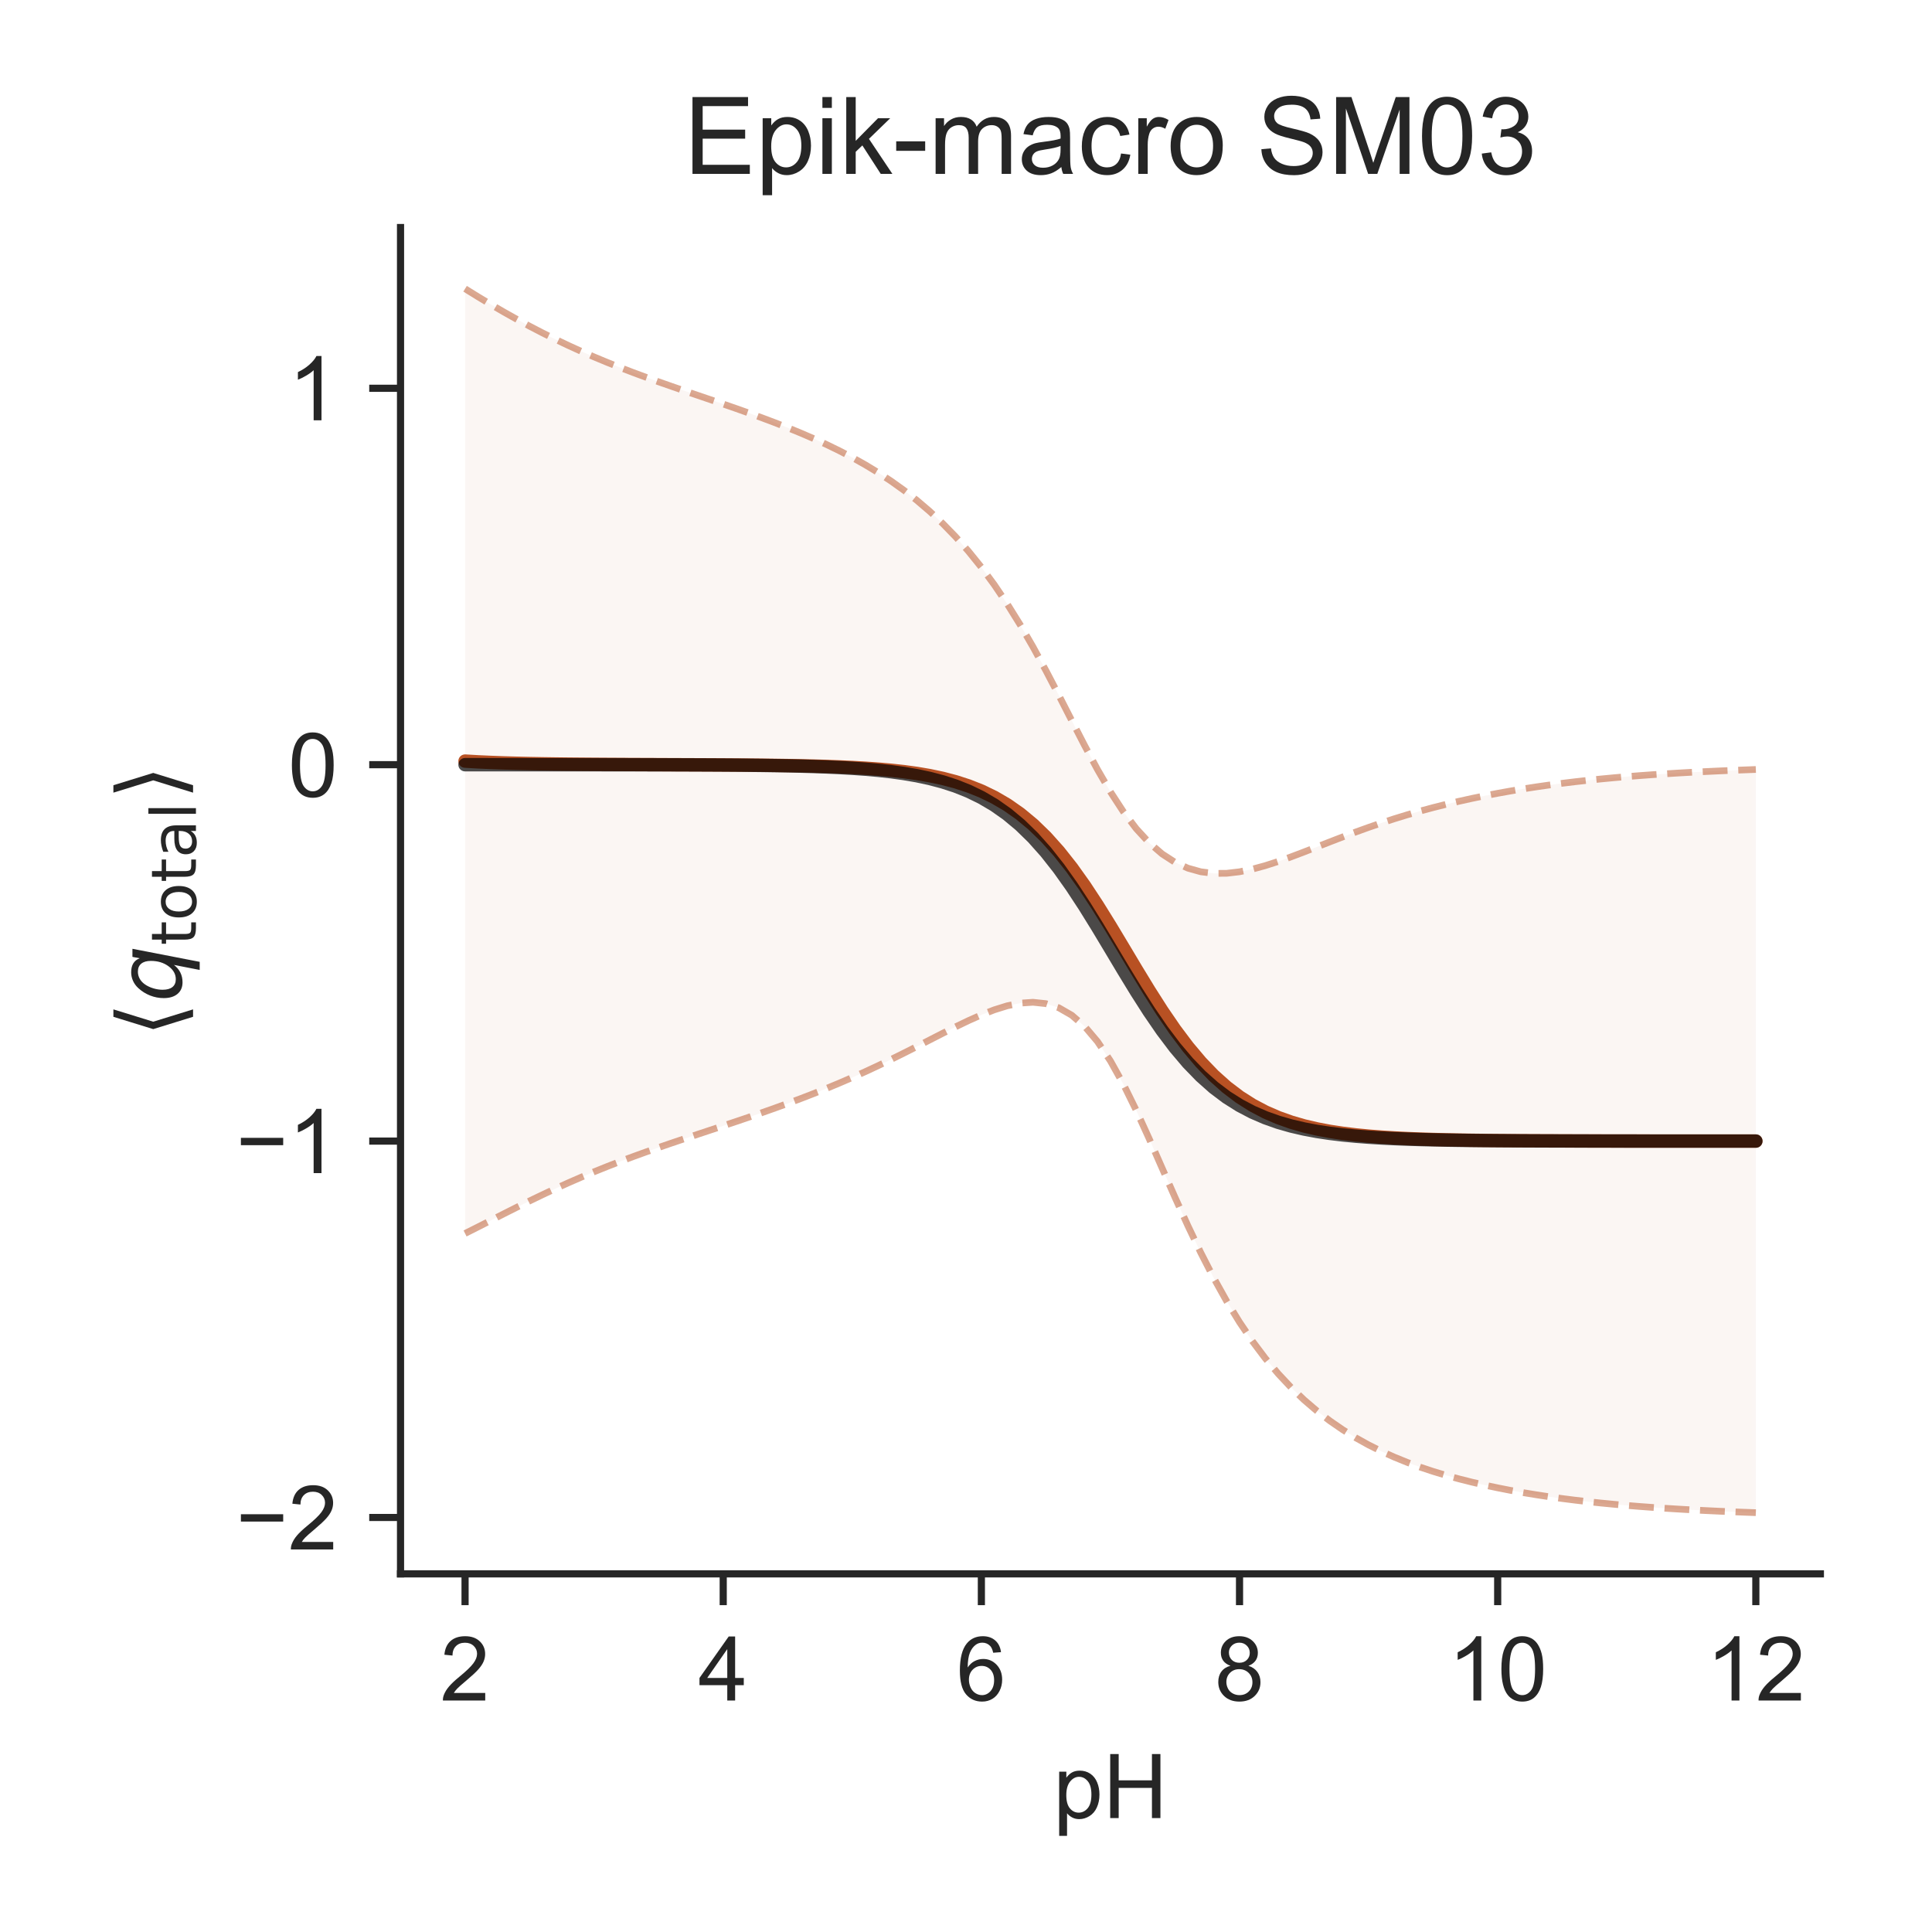 <?xml version="1.0" encoding="utf-8" standalone="no"?>
<!DOCTYPE svg PUBLIC "-//W3C//DTD SVG 1.1//EN"
  "http://www.w3.org/Graphics/SVG/1.1/DTD/svg11.dtd">
<!-- Created with matplotlib (http://matplotlib.org/) -->
<svg height="216pt" version="1.1" viewBox="0 0 216 216" width="216pt" xmlns="http://www.w3.org/2000/svg" xmlns:xlink="http://www.w3.org/1999/xlink">
 <defs>
  <style type="text/css">
*{stroke-linecap:butt;stroke-linejoin:round;}
  </style>
 </defs>
 <g id="figure_1">
  <g id="patch_1">
   <path d="M 0 216 
L 216 216 
L 216 0 
L 0 0 
z
" style="fill:#ffffff;"/>
  </g>
  <g id="axes_1">
   <g id="patch_2">
    <path d="M 44.78 175.96 
L 203.52 175.96 
L 203.52 25.44 
L 44.78 25.44 
z
" style="fill:#ffffff;"/>
   </g>
   <g id="matplotlib.axis_1">
    <g id="xtick_1">
     <g id="line2d_1">
      <defs>
       <path d="M 0 0 
L 0 3.5 
" id="mfa91407ad3" style="stroke:#262626;stroke-width:0.8;"/>
      </defs>
      <g>
       <use style="fill:#262626;stroke:#262626;stroke-width:0.8;" x="51.995" xlink:href="#mfa91407ad3" y="175.96"/>
      </g>
     </g>
     <g id="text_1">
      <!-- 2 -->
      <defs>
       <path d="M 50.344 8.453 
L 50.344 0 
L 3.031 0 
Q 2.938 3.172 4.047 6.109 
Q 5.859 10.938 9.828 15.625 
Q 13.812 20.312 21.344 26.469 
Q 33.016 36.031 37.109 41.625 
Q 41.219 47.219 41.219 52.203 
Q 41.219 57.422 37.469 61 
Q 33.734 64.594 27.734 64.594 
Q 21.391 64.594 17.578 60.781 
Q 13.766 56.984 13.719 50.25 
L 4.688 51.172 
Q 5.609 61.281 11.656 66.578 
Q 17.719 71.875 27.938 71.875 
Q 38.234 71.875 44.234 66.156 
Q 50.25 60.453 50.25 52 
Q 50.25 47.703 48.484 43.547 
Q 46.734 39.406 42.656 34.812 
Q 38.578 30.219 29.109 22.219 
Q 21.188 15.578 18.938 13.203 
Q 16.703 10.844 15.234 8.453 
z
" id="ArialMT-32"/>
      </defs>
      <g style="fill:#262626;" transform="translate(49.215 190.118)scale(0.1 -0.1)">
       <use xlink:href="#ArialMT-32"/>
      </g>
     </g>
    </g>
    <g id="xtick_2">
     <g id="line2d_2">
      <g>
       <use style="fill:#262626;stroke:#262626;stroke-width:0.8;" x="80.857" xlink:href="#mfa91407ad3" y="175.96"/>
      </g>
     </g>
     <g id="text_2">
      <!-- 4 -->
      <defs>
       <path d="M 32.328 0 
L 32.328 17.141 
L 1.266 17.141 
L 1.266 25.203 
L 33.938 71.578 
L 41.109 71.578 
L 41.109 25.203 
L 50.781 25.203 
L 50.781 17.141 
L 41.109 17.141 
L 41.109 0 
z
M 32.328 25.203 
L 32.328 57.469 
L 9.906 25.203 
z
" id="ArialMT-34"/>
      </defs>
      <g style="fill:#262626;" transform="translate(78.077 190.118)scale(0.1 -0.1)">
       <use xlink:href="#ArialMT-34"/>
      </g>
     </g>
    </g>
    <g id="xtick_3">
     <g id="line2d_3">
      <g>
       <use style="fill:#262626;stroke:#262626;stroke-width:0.8;" x="109.719" xlink:href="#mfa91407ad3" y="175.96"/>
      </g>
     </g>
     <g id="text_3">
      <!-- 6 -->
      <defs>
       <path d="M 49.75 54.047 
L 41.016 53.375 
Q 39.844 58.547 37.703 60.891 
Q 34.125 64.656 28.906 64.656 
Q 24.703 64.656 21.531 62.312 
Q 17.391 59.281 14.984 53.469 
Q 12.594 47.656 12.5 36.922 
Q 15.672 41.75 20.266 44.094 
Q 24.859 46.438 29.891 46.438 
Q 38.672 46.438 44.844 39.969 
Q 51.031 33.5 51.031 23.25 
Q 51.031 16.5 48.125 10.719 
Q 45.219 4.938 40.141 1.859 
Q 35.062 -1.219 28.609 -1.219 
Q 17.625 -1.219 10.688 6.859 
Q 3.766 14.938 3.766 33.5 
Q 3.766 54.25 11.422 63.672 
Q 18.109 71.875 29.438 71.875 
Q 37.891 71.875 43.281 67.141 
Q 48.688 62.406 49.75 54.047 
z
M 13.875 23.188 
Q 13.875 18.656 15.797 14.5 
Q 17.719 10.359 21.188 8.172 
Q 24.656 6 28.469 6 
Q 34.031 6 38.031 10.484 
Q 42.047 14.984 42.047 22.703 
Q 42.047 30.125 38.078 34.391 
Q 34.125 38.672 28.125 38.672 
Q 22.172 38.672 18.016 34.391 
Q 13.875 30.125 13.875 23.188 
z
" id="ArialMT-36"/>
      </defs>
      <g style="fill:#262626;" transform="translate(106.939 190.118)scale(0.1 -0.1)">
       <use xlink:href="#ArialMT-36"/>
      </g>
     </g>
    </g>
    <g id="xtick_4">
     <g id="line2d_4">
      <g>
       <use style="fill:#262626;stroke:#262626;stroke-width:0.8;" x="138.581" xlink:href="#mfa91407ad3" y="175.96"/>
      </g>
     </g>
     <g id="text_4">
      <!-- 8 -->
      <defs>
       <path d="M 17.672 38.812 
Q 12.203 40.828 9.562 44.531 
Q 6.938 48.25 6.938 53.422 
Q 6.938 61.234 12.547 66.547 
Q 18.172 71.875 27.484 71.875 
Q 36.859 71.875 42.578 66.422 
Q 48.297 60.984 48.297 53.172 
Q 48.297 48.188 45.672 44.5 
Q 43.062 40.828 37.75 38.812 
Q 44.344 36.672 47.781 31.875 
Q 51.219 27.094 51.219 20.453 
Q 51.219 11.281 44.719 5.031 
Q 38.234 -1.219 27.641 -1.219 
Q 17.047 -1.219 10.547 5.047 
Q 4.047 11.328 4.047 20.703 
Q 4.047 27.688 7.594 32.391 
Q 11.141 37.109 17.672 38.812 
z
M 15.922 53.719 
Q 15.922 48.641 19.188 45.406 
Q 22.469 42.188 27.688 42.188 
Q 32.766 42.188 36.016 45.375 
Q 39.266 48.578 39.266 53.219 
Q 39.266 58.062 35.906 61.359 
Q 32.562 64.656 27.594 64.656 
Q 22.562 64.656 19.234 61.422 
Q 15.922 58.203 15.922 53.719 
z
M 13.094 20.656 
Q 13.094 16.891 14.875 13.375 
Q 16.656 9.859 20.172 7.922 
Q 23.688 6 27.734 6 
Q 34.031 6 38.125 10.047 
Q 42.234 14.109 42.234 20.359 
Q 42.234 26.703 38.016 30.859 
Q 33.797 35.016 27.438 35.016 
Q 21.234 35.016 17.156 30.906 
Q 13.094 26.812 13.094 20.656 
z
" id="ArialMT-38"/>
      </defs>
      <g style="fill:#262626;" transform="translate(135.8 190.118)scale(0.1 -0.1)">
       <use xlink:href="#ArialMT-38"/>
      </g>
     </g>
    </g>
    <g id="xtick_5">
     <g id="line2d_5">
      <g>
       <use style="fill:#262626;stroke:#262626;stroke-width:0.8;" x="167.443" xlink:href="#mfa91407ad3" y="175.96"/>
      </g>
     </g>
     <g id="text_5">
      <!-- 10 -->
      <defs>
       <path d="M 37.25 0 
L 28.469 0 
L 28.469 56 
Q 25.297 52.984 20.141 49.953 
Q 14.984 46.922 10.891 45.406 
L 10.891 53.906 
Q 18.266 57.375 23.781 62.297 
Q 29.297 67.234 31.594 71.875 
L 37.25 71.875 
z
" id="ArialMT-31"/>
       <path d="M 4.156 35.297 
Q 4.156 48 6.766 55.734 
Q 9.375 63.484 14.516 67.672 
Q 19.672 71.875 27.484 71.875 
Q 33.25 71.875 37.594 69.547 
Q 41.938 67.234 44.766 62.859 
Q 47.609 58.5 49.219 52.219 
Q 50.828 45.953 50.828 35.297 
Q 50.828 22.703 48.234 14.969 
Q 45.656 7.234 40.5 3 
Q 35.359 -1.219 27.484 -1.219 
Q 17.141 -1.219 11.234 6.203 
Q 4.156 15.141 4.156 35.297 
z
M 13.188 35.297 
Q 13.188 17.672 17.312 11.828 
Q 21.438 6 27.484 6 
Q 33.547 6 37.672 11.859 
Q 41.797 17.719 41.797 35.297 
Q 41.797 52.984 37.672 58.781 
Q 33.547 64.594 27.391 64.594 
Q 21.344 64.594 17.719 59.469 
Q 13.188 52.938 13.188 35.297 
z
" id="ArialMT-30"/>
      </defs>
      <g style="fill:#262626;" transform="translate(161.882 190.118)scale(0.1 -0.1)">
       <use xlink:href="#ArialMT-31"/>
       <use x="55.615" xlink:href="#ArialMT-30"/>
      </g>
     </g>
    </g>
    <g id="xtick_6">
     <g id="line2d_6">
      <g>
       <use style="fill:#262626;stroke:#262626;stroke-width:0.8;" x="196.305" xlink:href="#mfa91407ad3" y="175.96"/>
      </g>
     </g>
     <g id="text_6">
      <!-- 12 -->
      <g style="fill:#262626;" transform="translate(190.744 190.118)scale(0.1 -0.1)">
       <use xlink:href="#ArialMT-31"/>
       <use x="55.615" xlink:href="#ArialMT-32"/>
      </g>
     </g>
    </g>
    <g id="text_7">
     <!-- pH -->
     <defs>
      <path d="M 6.594 -19.875 
L 6.594 51.859 
L 14.594 51.859 
L 14.594 45.125 
Q 17.438 49.078 21 51.047 
Q 24.562 53.031 29.641 53.031 
Q 36.281 53.031 41.359 49.609 
Q 46.438 46.188 49.016 39.953 
Q 51.609 33.734 51.609 26.312 
Q 51.609 18.359 48.75 11.984 
Q 45.906 5.609 40.453 2.219 
Q 35.016 -1.172 29 -1.172 
Q 24.609 -1.172 21.109 0.688 
Q 17.625 2.547 15.375 5.375 
L 15.375 -19.875 
z
M 14.547 25.641 
Q 14.547 15.625 18.594 10.844 
Q 22.656 6.062 28.422 6.062 
Q 34.281 6.062 38.453 11.016 
Q 42.625 15.969 42.625 26.375 
Q 42.625 36.281 38.547 41.203 
Q 34.469 46.141 28.812 46.141 
Q 23.188 46.141 18.859 40.891 
Q 14.547 35.641 14.547 25.641 
z
" id="ArialMT-70"/>
      <path d="M 8.016 0 
L 8.016 71.578 
L 17.484 71.578 
L 17.484 42.188 
L 54.688 42.188 
L 54.688 71.578 
L 64.156 71.578 
L 64.156 0 
L 54.688 0 
L 54.688 33.734 
L 17.484 33.734 
L 17.484 0 
z
" id="ArialMT-48"/>
     </defs>
     <g style="fill:#262626;" transform="translate(117.759 203.263)scale(0.1 -0.1)">
      <use xlink:href="#ArialMT-70"/>
      <use x="55.615" xlink:href="#ArialMT-48"/>
     </g>
    </g>
   </g>
   <g id="matplotlib.axis_2">
    <g id="ytick_1">
     <g id="line2d_7">
      <defs>
       <path d="M 0 0 
L -3.5 0 
" id="m3da204d9f4" style="stroke:#262626;stroke-width:0.8;"/>
      </defs>
      <g>
       <use style="fill:#262626;stroke:#262626;stroke-width:0.8;" x="44.78" xlink:href="#m3da204d9f4" y="169.655"/>
      </g>
     </g>
     <g id="text_8">
      <!-- −2 -->
      <defs>
       <path d="M 52.828 31.203 
L 5.562 31.203 
L 5.562 39.406 
L 52.828 39.406 
z
" id="ArialMT-2212"/>
      </defs>
      <g style="fill:#262626;" transform="translate(26.378 173.234)scale(0.1 -0.1)">
       <use xlink:href="#ArialMT-2212"/>
       <use x="58.398" xlink:href="#ArialMT-32"/>
      </g>
     </g>
    </g>
    <g id="ytick_2">
     <g id="line2d_8">
      <g>
       <use style="fill:#262626;stroke:#262626;stroke-width:0.8;" x="44.78" xlink:href="#m3da204d9f4" y="127.574"/>
      </g>
     </g>
     <g id="text_9">
      <!-- −1 -->
      <g style="fill:#262626;" transform="translate(26.378 131.153)scale(0.1 -0.1)">
       <use xlink:href="#ArialMT-2212"/>
       <use x="58.398" xlink:href="#ArialMT-31"/>
      </g>
     </g>
    </g>
    <g id="ytick_3">
     <g id="line2d_9">
      <g>
       <use style="fill:#262626;stroke:#262626;stroke-width:0.8;" x="44.78" xlink:href="#m3da204d9f4" y="85.493"/>
      </g>
     </g>
     <g id="text_10">
      <!-- 0 -->
      <g style="fill:#262626;" transform="translate(32.219 89.072)scale(0.1 -0.1)">
       <use xlink:href="#ArialMT-30"/>
      </g>
     </g>
    </g>
    <g id="ytick_4">
     <g id="line2d_10">
      <g>
       <use style="fill:#262626;stroke:#262626;stroke-width:0.8;" x="44.78" xlink:href="#m3da204d9f4" y="43.412"/>
      </g>
     </g>
     <g id="text_11">
      <!-- 1 -->
      <g style="fill:#262626;" transform="translate(32.219 46.991)scale(0.1 -0.1)">
       <use xlink:href="#ArialMT-31"/>
      </g>
     </g>
    </g>
    <g id="text_12">
     <!-- $\langle q_\mathsf{total} \rangle$ -->
     <defs>
      <path d="M 8.938 31.344 
L 22.703 75.875 
L 31 75.875 
L 17.234 31.344 
L 31 -13.188 
L 22.703 -13.188 
z
" id="DejaVuSans-27e8"/>
      <path d="M 41.703 8.203 
Q 38.094 3.469 33.172 1.016 
Q 28.266 -1.422 22.312 -1.422 
Q 14.016 -1.422 9.297 4.172 
Q 4.594 9.766 4.594 19.578 
Q 4.594 27.484 7.5 34.859 
Q 10.406 42.234 15.828 48.094 
Q 19.344 51.906 23.906 53.953 
Q 28.469 56 33.5 56 
Q 39.547 56 43.453 53.609 
Q 47.359 51.219 49.125 46.391 
L 50.688 54.594 
L 59.719 54.594 
L 45.125 -20.609 
L 36.078 -20.609 
z
M 13.922 20.906 
Q 13.922 13.672 16.938 9.891 
Q 19.969 6.109 25.688 6.109 
Q 34.188 6.109 40.188 14.234 
Q 46.188 22.359 46.188 33.984 
Q 46.188 41.016 43.078 44.75 
Q 39.984 48.484 34.188 48.484 
Q 29.938 48.484 26.312 46.5 
Q 22.703 44.531 20.016 40.719 
Q 17.188 36.719 15.547 31.344 
Q 13.922 25.984 13.922 20.906 
z
" id="DejaVuSans-Oblique-71"/>
      <path d="M 18.312 70.219 
L 18.312 54.688 
L 36.812 54.688 
L 36.812 47.703 
L 18.312 47.703 
L 18.312 18.016 
Q 18.312 11.328 20.141 9.422 
Q 21.969 7.516 27.594 7.516 
L 36.812 7.516 
L 36.812 0 
L 27.594 0 
Q 17.188 0 13.234 3.875 
Q 9.281 7.766 9.281 18.016 
L 9.281 47.703 
L 2.688 47.703 
L 2.688 54.688 
L 9.281 54.688 
L 9.281 70.219 
z
" id="DejaVuSans-74"/>
      <path d="M 30.609 48.391 
Q 23.391 48.391 19.188 42.75 
Q 14.984 37.109 14.984 27.297 
Q 14.984 17.484 19.156 11.844 
Q 23.344 6.203 30.609 6.203 
Q 37.797 6.203 41.984 11.859 
Q 46.188 17.531 46.188 27.297 
Q 46.188 37.016 41.984 42.703 
Q 37.797 48.391 30.609 48.391 
z
M 30.609 56 
Q 42.328 56 49.016 48.375 
Q 55.719 40.766 55.719 27.297 
Q 55.719 13.875 49.016 6.219 
Q 42.328 -1.422 30.609 -1.422 
Q 18.844 -1.422 12.172 6.219 
Q 5.516 13.875 5.516 27.297 
Q 5.516 40.766 12.172 48.375 
Q 18.844 56 30.609 56 
z
" id="DejaVuSans-6f"/>
      <path d="M 34.281 27.484 
Q 23.391 27.484 19.188 25 
Q 14.984 22.516 14.984 16.5 
Q 14.984 11.719 18.141 8.906 
Q 21.297 6.109 26.703 6.109 
Q 34.188 6.109 38.703 11.406 
Q 43.219 16.703 43.219 25.484 
L 43.219 27.484 
z
M 52.203 31.203 
L 52.203 0 
L 43.219 0 
L 43.219 8.297 
Q 40.141 3.328 35.547 0.953 
Q 30.953 -1.422 24.312 -1.422 
Q 15.922 -1.422 10.953 3.297 
Q 6 8.016 6 15.922 
Q 6 25.141 12.172 29.828 
Q 18.359 34.516 30.609 34.516 
L 43.219 34.516 
L 43.219 35.406 
Q 43.219 41.609 39.141 45 
Q 35.062 48.391 27.688 48.391 
Q 23 48.391 18.547 47.266 
Q 14.109 46.141 10.016 43.891 
L 10.016 52.203 
Q 14.938 54.109 19.578 55.047 
Q 24.219 56 28.609 56 
Q 40.484 56 46.344 49.844 
Q 52.203 43.703 52.203 31.203 
z
" id="DejaVuSans-61"/>
      <path d="M 9.422 75.984 
L 18.406 75.984 
L 18.406 0 
L 9.422 0 
z
" id="DejaVuSans-6c"/>
      <path d="M 30.078 31.344 
L 16.312 -13.188 
L 8.016 -13.188 
L 21.781 31.344 
L 8.016 75.875 
L 16.312 75.875 
z
" id="DejaVuSans-27e9"/>
     </defs>
     <g style="fill:#262626;" transform="translate(20.278 115.95)rotate(-90)scale(0.1 -0.1)">
      <use transform="translate(0 0.125)" xlink:href="#DejaVuSans-27e8"/>
      <use transform="translate(39.014 0.125)" xlink:href="#DejaVuSans-Oblique-71"/>
      <use transform="translate(102.49 -16.281)scale(0.7)" xlink:href="#DejaVuSans-74"/>
      <use transform="translate(129.937 -16.281)scale(0.7)" xlink:href="#DejaVuSans-6f"/>
      <use transform="translate(172.764 -16.281)scale(0.7)" xlink:href="#DejaVuSans-74"/>
      <use transform="translate(200.21 -16.281)scale(0.7)" xlink:href="#DejaVuSans-61"/>
      <use transform="translate(243.105 -16.281)scale(0.7)" xlink:href="#DejaVuSans-6c"/>
      <use transform="translate(265.288 0.125)" xlink:href="#DejaVuSans-27e9"/>
     </g>
    </g>
   </g>
   <g id="PolyCollection_1">
    <defs>
     <path d="M 51.995 -183.718 
L 51.995 -78.097 
L 53.439 -78.824 
L 54.882 -79.559 
L 56.325 -80.294 
L 57.768 -81.021 
L 59.211 -81.735 
L 60.654 -82.431 
L 62.097 -83.107 
L 63.54 -83.76 
L 64.983 -84.389 
L 66.426 -84.995 
L 67.869 -85.578 
L 69.313 -86.139 
L 70.756 -86.679 
L 72.199 -87.202 
L 73.642 -87.71 
L 75.085 -88.206 
L 76.528 -88.693 
L 77.971 -89.174 
L 79.414 -89.653 
L 80.857 -90.132 
L 82.3 -90.615 
L 83.743 -91.104 
L 85.187 -91.603 
L 86.63 -92.113 
L 88.073 -92.637 
L 89.516 -93.176 
L 90.959 -93.734 
L 92.402 -94.312 
L 93.845 -94.912 
L 95.288 -95.536 
L 96.731 -96.183 
L 98.174 -96.855 
L 99.617 -97.55 
L 101.061 -98.265 
L 102.504 -98.995 
L 103.947 -99.735 
L 105.39 -100.474 
L 106.833 -101.2 
L 108.276 -101.895 
L 109.719 -102.538 
L 111.162 -103.101 
L 112.605 -103.55 
L 114.048 -103.847 
L 115.491 -103.945 
L 116.935 -103.791 
L 118.378 -103.329 
L 119.821 -102.499 
L 121.264 -101.251 
L 122.707 -99.546 
L 124.15 -97.381 
L 125.593 -94.792 
L 127.036 -91.858 
L 128.479 -88.691 
L 129.922 -85.414 
L 131.365 -82.138 
L 132.809 -78.958 
L 134.252 -75.939 
L 135.695 -73.125 
L 137.138 -70.536 
L 138.581 -68.18 
L 140.024 -66.049 
L 141.467 -64.132 
L 142.91 -62.411 
L 144.353 -60.87 
L 145.796 -59.49 
L 147.239 -58.253 
L 148.683 -57.145 
L 150.126 -56.151 
L 151.569 -55.258 
L 153.012 -54.456 
L 154.455 -53.735 
L 155.898 -53.086 
L 157.341 -52.501 
L 158.784 -51.972 
L 160.227 -51.493 
L 161.67 -51.057 
L 163.113 -50.66 
L 164.557 -50.296 
L 166 -49.962 
L 167.443 -49.656 
L 168.886 -49.374 
L 170.329 -49.116 
L 171.772 -48.879 
L 173.215 -48.661 
L 174.658 -48.462 
L 176.101 -48.279 
L 177.544 -48.112 
L 178.987 -47.959 
L 180.431 -47.82 
L 181.874 -47.692 
L 183.317 -47.575 
L 184.76 -47.469 
L 186.203 -47.371 
L 187.646 -47.282 
L 189.089 -47.2 
L 190.532 -47.125 
L 191.975 -47.056 
L 193.418 -46.993 
L 194.861 -46.935 
L 196.305 -46.882 
L 196.305 -129.971 
L 196.305 -129.971 
L 194.861 -129.918 
L 193.418 -129.861 
L 191.975 -129.798 
L 190.532 -129.73 
L 189.089 -129.656 
L 187.646 -129.575 
L 186.203 -129.486 
L 184.76 -129.39 
L 183.317 -129.285 
L 181.874 -129.171 
L 180.431 -129.046 
L 178.987 -128.91 
L 177.544 -128.762 
L 176.101 -128.601 
L 174.658 -128.426 
L 173.215 -128.235 
L 171.772 -128.029 
L 170.329 -127.806 
L 168.886 -127.566 
L 167.443 -127.307 
L 166 -127.03 
L 164.557 -126.733 
L 163.113 -126.414 
L 161.67 -126.074 
L 160.227 -125.711 
L 158.784 -125.322 
L 157.341 -124.907 
L 155.898 -124.464 
L 154.455 -123.994 
L 153.012 -123.498 
L 151.569 -122.977 
L 150.126 -122.435 
L 148.683 -121.878 
L 147.239 -121.314 
L 145.796 -120.752 
L 144.353 -120.205 
L 142.91 -119.689 
L 141.467 -119.223 
L 140.024 -118.829 
L 138.581 -118.533 
L 137.138 -118.364 
L 135.695 -118.354 
L 134.252 -118.534 
L 132.809 -118.937 
L 131.365 -119.594 
L 129.922 -120.533 
L 128.479 -121.78 
L 127.036 -123.351 
L 125.593 -125.252 
L 124.15 -127.468 
L 122.707 -129.956 
L 121.264 -132.644 
L 119.821 -135.444 
L 118.378 -138.265 
L 116.935 -141.028 
L 115.491 -143.675 
L 114.048 -146.168 
L 112.605 -148.486 
L 111.162 -150.622 
L 109.719 -152.58 
L 108.276 -154.367 
L 106.833 -155.995 
L 105.39 -157.477 
L 103.947 -158.828 
L 102.504 -160.061 
L 101.061 -161.187 
L 99.617 -162.218 
L 98.174 -163.167 
L 96.731 -164.041 
L 95.288 -164.85 
L 93.845 -165.602 
L 92.402 -166.305 
L 90.959 -166.965 
L 89.516 -167.588 
L 88.073 -168.18 
L 86.63 -168.746 
L 85.187 -169.289 
L 83.743 -169.815 
L 82.3 -170.326 
L 80.857 -170.827 
L 79.414 -171.321 
L 77.971 -171.812 
L 76.528 -172.305 
L 75.085 -172.803 
L 73.642 -173.309 
L 72.199 -173.828 
L 70.756 -174.362 
L 69.313 -174.916 
L 67.869 -175.492 
L 66.426 -176.092 
L 64.983 -176.72 
L 63.54 -177.376 
L 62.097 -178.063 
L 60.654 -178.78 
L 59.211 -179.529 
L 57.768 -180.309 
L 56.325 -181.119 
L 54.882 -181.958 
L 53.439 -182.824 
L 51.995 -183.718 
z
" id="mdac086c1b0" style="stroke:#ffffff;stroke-opacity:0.05;"/>
    </defs>
    <g clip-path="url(#pe004f18059)">
     <use style="fill:#b1400d;fill-opacity:0.05;stroke:#ffffff;stroke-opacity:0.05;" x="0" xlink:href="#mdac086c1b0" y="216"/>
    </g>
   </g>
   <g id="line2d_11">
    <path clip-path="url(#pe004f18059)" d="M 51.995 85.093 
L 53.439 85.176 
L 54.882 85.241 
L 56.325 85.294 
L 57.768 85.335 
L 59.211 85.368 
L 60.654 85.394 
L 62.097 85.415 
L 63.54 85.432 
L 64.983 85.445 
L 66.426 85.456 
L 67.869 85.465 
L 69.313 85.473 
L 70.756 85.479 
L 72.199 85.485 
L 73.642 85.49 
L 75.085 85.496 
L 76.528 85.501 
L 77.971 85.507 
L 79.414 85.513 
L 80.857 85.521 
L 82.3 85.53 
L 83.743 85.541 
L 85.187 85.554 
L 86.63 85.571 
L 88.073 85.592 
L 89.516 85.618 
L 90.959 85.65 
L 92.402 85.691 
L 93.845 85.743 
L 95.288 85.807 
L 96.731 85.888 
L 98.174 85.989 
L 99.617 86.116 
L 101.061 86.274 
L 102.504 86.472 
L 103.947 86.718 
L 105.39 87.024 
L 106.833 87.403 
L 108.276 87.869 
L 109.719 88.441 
L 111.162 89.139 
L 112.605 89.982 
L 114.048 90.992 
L 115.491 92.19 
L 116.935 93.59 
L 118.378 95.203 
L 119.821 97.028 
L 121.264 99.052 
L 122.707 101.249 
L 124.15 103.575 
L 125.593 105.978 
L 127.036 108.396 
L 128.479 110.764 
L 129.922 113.027 
L 131.365 115.134 
L 132.809 117.053 
L 134.252 118.764 
L 135.695 120.261 
L 137.138 121.55 
L 138.581 122.644 
L 140.024 123.561 
L 141.467 124.323 
L 142.91 124.95 
L 144.353 125.462 
L 145.796 125.879 
L 147.239 126.217 
L 148.683 126.489 
L 150.126 126.707 
L 151.569 126.883 
L 153.012 127.023 
L 154.455 127.135 
L 155.898 127.225 
L 157.341 127.296 
L 158.784 127.353 
L 160.227 127.398 
L 161.67 127.434 
L 163.113 127.463 
L 164.557 127.486 
L 166 127.504 
L 167.443 127.518 
L 168.886 127.53 
L 170.329 127.539 
L 171.772 127.546 
L 173.215 127.552 
L 174.658 127.556 
L 176.101 127.56 
L 177.544 127.563 
L 178.987 127.565 
L 180.431 127.567 
L 181.874 127.569 
L 183.317 127.57 
L 184.76 127.571 
L 186.203 127.571 
L 187.646 127.572 
L 189.089 127.572 
L 190.532 127.573 
L 191.975 127.573 
L 193.418 127.573 
L 194.861 127.573 
L 196.305 127.574 
" style="fill:none;opacity:0.9;stroke:#b1400d;stroke-linecap:round;stroke-width:1.5;"/>
   </g>
   <g id="line2d_12">
    <path clip-path="url(#pe004f18059)" d="M 51.995 85.493 
L 53.439 85.493 
L 54.882 85.494 
L 56.325 85.494 
L 57.768 85.494 
L 59.211 85.494 
L 60.654 85.494 
L 62.097 85.495 
L 63.54 85.495 
L 64.983 85.496 
L 66.426 85.497 
L 67.869 85.498 
L 69.313 85.499 
L 70.756 85.501 
L 72.199 85.503 
L 73.642 85.506 
L 75.085 85.509 
L 76.528 85.513 
L 77.971 85.518 
L 79.414 85.525 
L 80.857 85.533 
L 82.3 85.543 
L 83.743 85.556 
L 85.187 85.573 
L 86.63 85.594 
L 88.073 85.62 
L 89.516 85.652 
L 90.959 85.693 
L 92.402 85.745 
L 93.845 85.81 
L 95.288 85.891 
L 96.731 85.993 
L 98.174 86.12 
L 99.617 86.28 
L 101.061 86.479 
L 102.504 86.726 
L 103.947 87.034 
L 105.39 87.415 
L 106.833 87.884 
L 108.276 88.46 
L 109.719 89.161 
L 111.162 90.009 
L 112.605 91.025 
L 114.048 92.228 
L 115.491 93.634 
L 116.935 95.254 
L 118.378 97.085 
L 119.821 99.115 
L 121.264 101.315 
L 122.707 103.645 
L 124.15 106.049 
L 125.593 108.466 
L 127.036 110.832 
L 128.479 113.091 
L 129.922 115.193 
L 131.365 117.106 
L 132.809 118.811 
L 134.252 120.302 
L 135.695 121.584 
L 137.138 122.673 
L 138.581 123.585 
L 140.024 124.343 
L 141.467 124.966 
L 142.91 125.476 
L 144.353 125.89 
L 145.796 126.225 
L 147.239 126.496 
L 148.683 126.713 
L 150.126 126.887 
L 151.569 127.027 
L 153.012 127.138 
L 154.455 127.227 
L 155.898 127.298 
L 157.341 127.354 
L 158.784 127.399 
L 160.227 127.435 
L 161.67 127.464 
L 163.113 127.486 
L 164.557 127.504 
L 166 127.519 
L 167.443 127.53 
L 168.886 127.539 
L 170.329 127.546 
L 171.772 127.552 
L 173.215 127.557 
L 174.658 127.56 
L 176.101 127.563 
L 177.544 127.565 
L 178.987 127.567 
L 180.431 127.569 
L 181.874 127.57 
L 183.317 127.571 
L 184.76 127.571 
L 186.203 127.572 
L 187.646 127.572 
L 189.089 127.573 
L 190.532 127.573 
L 191.975 127.573 
L 193.418 127.573 
L 194.861 127.574 
L 196.305 127.574 
" style="fill:none;opacity:0.7;stroke:#000000;stroke-linecap:round;stroke-width:1.5;"/>
   </g>
   <g id="line2d_13">
    <path clip-path="url(#pe004f18059)" d="M 51.995 32.282 
L 53.439 33.176 
L 54.882 34.042 
L 56.325 34.881 
L 57.768 35.691 
L 59.211 36.471 
L 60.654 37.22 
L 62.097 37.937 
L 63.54 38.624 
L 64.983 39.28 
L 66.426 39.908 
L 67.869 40.508 
L 69.313 41.084 
L 70.756 41.638 
L 72.199 42.172 
L 73.642 42.691 
L 75.085 43.197 
L 76.528 43.695 
L 77.971 44.188 
L 79.414 44.679 
L 80.857 45.173 
L 82.3 45.674 
L 83.743 46.185 
L 85.187 46.711 
L 86.63 47.254 
L 88.073 47.82 
L 89.516 48.412 
L 90.959 49.035 
L 92.402 49.695 
L 93.845 50.398 
L 95.288 51.15 
L 96.731 51.959 
L 98.174 52.833 
L 99.617 53.782 
L 101.061 54.813 
L 102.504 55.939 
L 103.947 57.172 
L 105.39 58.523 
L 106.833 60.005 
L 108.276 61.633 
L 109.719 63.42 
L 111.162 65.378 
L 112.605 67.514 
L 114.048 69.832 
L 115.491 72.325 
L 116.935 74.972 
L 118.378 77.735 
L 119.821 80.556 
L 121.264 83.356 
L 122.707 86.044 
L 124.15 88.532 
L 125.593 90.748 
L 127.036 92.649 
L 128.479 94.22 
L 129.922 95.467 
L 131.365 96.406 
L 132.809 97.063 
L 134.252 97.466 
L 135.695 97.646 
L 137.138 97.636 
L 138.581 97.467 
L 140.024 97.171 
L 141.467 96.777 
L 142.91 96.311 
L 144.353 95.795 
L 145.796 95.248 
L 147.239 94.686 
L 148.683 94.122 
L 150.126 93.565 
L 151.569 93.023 
L 153.012 92.502 
L 154.455 92.006 
L 155.898 91.536 
L 157.341 91.093 
L 158.784 90.678 
L 160.227 90.289 
L 161.67 89.926 
L 163.113 89.586 
L 164.557 89.267 
L 166 88.97 
L 167.443 88.693 
L 168.886 88.434 
L 170.329 88.194 
L 171.772 87.971 
L 173.215 87.765 
L 174.658 87.574 
L 176.101 87.399 
L 177.544 87.238 
L 178.987 87.09 
L 180.431 86.954 
L 181.874 86.829 
L 183.317 86.715 
L 184.76 86.61 
L 186.203 86.514 
L 187.646 86.425 
L 189.089 86.344 
L 190.532 86.27 
L 191.975 86.202 
L 193.418 86.139 
L 194.861 86.082 
L 196.305 86.029 
" style="fill:none;opacity:0.45;stroke:#b1400d;stroke-dasharray:2.775,1.2;stroke-dashoffset:0;stroke-width:0.75;"/>
   </g>
   <g id="line2d_14">
    <path clip-path="url(#pe004f18059)" d="M 51.995 137.903 
L 53.439 137.176 
L 54.882 136.441 
L 56.325 135.706 
L 57.768 134.979 
L 59.211 134.265 
L 60.654 133.569 
L 62.097 132.893 
L 63.54 132.24 
L 64.983 131.611 
L 66.426 131.005 
L 67.869 130.422 
L 69.313 129.861 
L 70.756 129.321 
L 72.199 128.798 
L 73.642 128.29 
L 75.085 127.794 
L 76.528 127.307 
L 77.971 126.826 
L 79.414 126.347 
L 80.857 125.868 
L 82.3 125.385 
L 83.743 124.896 
L 85.187 124.397 
L 86.63 123.887 
L 88.073 123.363 
L 89.516 122.824 
L 90.959 122.266 
L 92.402 121.688 
L 93.845 121.088 
L 95.288 120.464 
L 96.731 119.817 
L 98.174 119.145 
L 99.617 118.45 
L 101.061 117.735 
L 102.504 117.005 
L 103.947 116.265 
L 105.39 115.526 
L 106.833 114.8 
L 108.276 114.105 
L 109.719 113.462 
L 111.162 112.899 
L 112.605 112.45 
L 114.048 112.153 
L 115.491 112.055 
L 116.935 112.209 
L 118.378 112.671 
L 119.821 113.501 
L 121.264 114.749 
L 122.707 116.454 
L 124.15 118.619 
L 125.593 121.208 
L 127.036 124.142 
L 128.479 127.309 
L 129.922 130.586 
L 131.365 133.862 
L 132.809 137.042 
L 134.252 140.061 
L 135.695 142.875 
L 137.138 145.464 
L 138.581 147.82 
L 140.024 149.951 
L 141.467 151.868 
L 142.91 153.589 
L 144.353 155.13 
L 145.796 156.51 
L 147.239 157.747 
L 148.683 158.855 
L 150.126 159.849 
L 151.569 160.742 
L 153.012 161.544 
L 154.455 162.265 
L 155.898 162.914 
L 157.341 163.499 
L 158.784 164.028 
L 160.227 164.507 
L 161.67 164.943 
L 163.113 165.34 
L 164.557 165.704 
L 166 166.038 
L 167.443 166.344 
L 168.886 166.626 
L 170.329 166.884 
L 171.772 167.121 
L 173.215 167.339 
L 174.658 167.538 
L 176.101 167.721 
L 177.544 167.888 
L 178.987 168.041 
L 180.431 168.18 
L 181.874 168.308 
L 183.317 168.425 
L 184.76 168.531 
L 186.203 168.629 
L 187.646 168.718 
L 189.089 168.8 
L 190.532 168.875 
L 191.975 168.944 
L 193.418 169.007 
L 194.861 169.065 
L 196.305 169.118 
" style="fill:none;opacity:0.45;stroke:#b1400d;stroke-dasharray:2.775,1.2;stroke-dashoffset:0;stroke-width:0.75;"/>
   </g>
   <g id="patch_3">
    <path d="M 44.78 175.96 
L 44.78 25.44 
" style="fill:none;stroke:#262626;stroke-linecap:square;stroke-linejoin:miter;stroke-width:0.8;"/>
   </g>
   <g id="patch_4">
    <path d="M 44.78 175.96 
L 203.52 175.96 
" style="fill:none;stroke:#262626;stroke-linecap:square;stroke-linejoin:miter;stroke-width:0.8;"/>
   </g>
   <g id="text_13">
    <!-- Epik-macro SM03 -->
    <defs>
     <path d="M 7.906 0 
L 7.906 71.578 
L 59.672 71.578 
L 59.672 63.141 
L 17.391 63.141 
L 17.391 41.219 
L 56.984 41.219 
L 56.984 32.812 
L 17.391 32.812 
L 17.391 8.453 
L 61.328 8.453 
L 61.328 0 
z
" id="ArialMT-45"/>
     <path d="M 6.641 61.469 
L 6.641 71.578 
L 15.438 71.578 
L 15.438 61.469 
z
M 6.641 0 
L 6.641 51.859 
L 15.438 51.859 
L 15.438 0 
z
" id="ArialMT-69"/>
     <path d="M 6.641 0 
L 6.641 71.578 
L 15.438 71.578 
L 15.438 30.766 
L 36.234 51.859 
L 47.609 51.859 
L 27.781 32.625 
L 49.609 0 
L 38.766 0 
L 21.625 26.516 
L 15.438 20.562 
L 15.438 0 
z
" id="ArialMT-6b"/>
     <path d="M 3.172 21.484 
L 3.172 30.328 
L 30.172 30.328 
L 30.172 21.484 
z
" id="ArialMT-2d"/>
     <path d="M 6.594 0 
L 6.594 51.859 
L 14.453 51.859 
L 14.453 44.578 
Q 16.891 48.391 20.938 50.703 
Q 25 53.031 30.172 53.031 
Q 35.938 53.031 39.625 50.641 
Q 43.312 48.25 44.828 43.953 
Q 50.984 53.031 60.844 53.031 
Q 68.562 53.031 72.703 48.75 
Q 76.859 44.484 76.859 35.594 
L 76.859 0 
L 68.109 0 
L 68.109 32.672 
Q 68.109 37.938 67.25 40.25 
Q 66.406 42.578 64.156 43.984 
Q 61.922 45.406 58.891 45.406 
Q 53.422 45.406 49.797 41.766 
Q 46.188 38.141 46.188 30.125 
L 46.188 0 
L 37.406 0 
L 37.406 33.688 
Q 37.406 39.547 35.25 42.469 
Q 33.109 45.406 28.219 45.406 
Q 24.516 45.406 21.359 43.453 
Q 18.219 41.5 16.797 37.734 
Q 15.375 33.984 15.375 26.906 
L 15.375 0 
z
" id="ArialMT-6d"/>
     <path d="M 40.438 6.391 
Q 35.547 2.25 31.031 0.531 
Q 26.516 -1.172 21.344 -1.172 
Q 12.797 -1.172 8.203 3 
Q 3.609 7.172 3.609 13.672 
Q 3.609 17.484 5.344 20.625 
Q 7.078 23.781 9.891 25.688 
Q 12.703 27.594 16.219 28.562 
Q 18.797 29.25 24.031 29.891 
Q 34.672 31.156 39.703 32.906 
Q 39.75 34.719 39.75 35.203 
Q 39.75 40.578 37.25 42.781 
Q 33.891 45.75 27.25 45.75 
Q 21.047 45.75 18.094 43.578 
Q 15.141 41.406 13.719 35.891 
L 5.125 37.062 
Q 6.297 42.578 8.984 45.969 
Q 11.672 49.359 16.75 51.188 
Q 21.828 53.031 28.516 53.031 
Q 35.156 53.031 39.297 51.469 
Q 43.453 49.906 45.406 47.531 
Q 47.359 45.172 48.141 41.547 
Q 48.578 39.312 48.578 33.453 
L 48.578 21.734 
Q 48.578 9.469 49.141 6.219 
Q 49.703 2.984 51.375 0 
L 42.188 0 
Q 40.828 2.734 40.438 6.391 
z
M 39.703 26.031 
Q 34.906 24.078 25.344 22.703 
Q 19.922 21.922 17.672 20.938 
Q 15.438 19.969 14.203 18.094 
Q 12.984 16.219 12.984 13.922 
Q 12.984 10.406 15.641 8.062 
Q 18.312 5.719 23.438 5.719 
Q 28.516 5.719 32.469 7.938 
Q 36.422 10.156 38.281 14.016 
Q 39.703 17 39.703 22.797 
z
" id="ArialMT-61"/>
     <path d="M 40.438 19 
L 49.078 17.875 
Q 47.656 8.938 41.812 3.875 
Q 35.984 -1.172 27.484 -1.172 
Q 16.844 -1.172 10.375 5.781 
Q 3.906 12.75 3.906 25.734 
Q 3.906 34.125 6.688 40.422 
Q 9.469 46.734 15.156 49.875 
Q 20.844 53.031 27.547 53.031 
Q 35.984 53.031 41.359 48.75 
Q 46.734 44.484 48.25 36.625 
L 39.703 35.297 
Q 38.484 40.531 35.375 43.156 
Q 32.281 45.797 27.875 45.797 
Q 21.234 45.797 17.078 41.031 
Q 12.938 36.281 12.938 25.984 
Q 12.938 15.531 16.938 10.797 
Q 20.953 6.062 27.391 6.062 
Q 32.562 6.062 36.031 9.234 
Q 39.5 12.406 40.438 19 
z
" id="ArialMT-63"/>
     <path d="M 6.5 0 
L 6.5 51.859 
L 14.406 51.859 
L 14.406 44 
Q 17.438 49.516 20 51.266 
Q 22.562 53.031 25.641 53.031 
Q 30.078 53.031 34.672 50.203 
L 31.641 42.047 
Q 28.422 43.953 25.203 43.953 
Q 22.312 43.953 20.016 42.219 
Q 17.719 40.484 16.75 37.406 
Q 15.281 32.719 15.281 27.156 
L 15.281 0 
z
" id="ArialMT-72"/>
     <path d="M 3.328 25.922 
Q 3.328 40.328 11.328 47.266 
Q 18.016 53.031 27.641 53.031 
Q 38.328 53.031 45.109 46.016 
Q 51.906 39.016 51.906 26.656 
Q 51.906 16.656 48.906 10.906 
Q 45.906 5.172 40.156 2 
Q 34.422 -1.172 27.641 -1.172 
Q 16.75 -1.172 10.031 5.812 
Q 3.328 12.797 3.328 25.922 
z
M 12.359 25.922 
Q 12.359 15.969 16.703 11.016 
Q 21.047 6.062 27.641 6.062 
Q 34.188 6.062 38.531 11.031 
Q 42.875 16.016 42.875 26.219 
Q 42.875 35.844 38.5 40.797 
Q 34.125 45.75 27.641 45.75 
Q 21.047 45.75 16.703 40.812 
Q 12.359 35.891 12.359 25.922 
z
" id="ArialMT-6f"/>
     <path id="ArialMT-20"/>
     <path d="M 4.5 23 
L 13.422 23.781 
Q 14.062 18.406 16.375 14.969 
Q 18.703 11.531 23.578 9.406 
Q 28.469 7.281 34.578 7.281 
Q 39.984 7.281 44.141 8.891 
Q 48.297 10.5 50.312 13.297 
Q 52.344 16.109 52.344 19.438 
Q 52.344 22.797 50.391 25.312 
Q 48.438 27.828 43.953 29.547 
Q 41.062 30.672 31.203 33.031 
Q 21.344 35.406 17.391 37.5 
Q 12.25 40.188 9.734 44.156 
Q 7.234 48.141 7.234 53.078 
Q 7.234 58.5 10.297 63.203 
Q 13.375 67.922 19.281 70.359 
Q 25.203 72.797 32.422 72.797 
Q 40.375 72.797 46.453 70.234 
Q 52.547 67.672 55.812 62.688 
Q 59.078 57.719 59.328 51.422 
L 50.25 50.734 
Q 49.516 57.516 45.281 60.984 
Q 41.062 64.453 32.812 64.453 
Q 24.219 64.453 20.281 61.297 
Q 16.359 58.156 16.359 53.719 
Q 16.359 49.859 19.141 47.359 
Q 21.875 44.875 33.422 42.266 
Q 44.969 39.656 49.266 37.703 
Q 55.516 34.812 58.484 30.391 
Q 61.469 25.984 61.469 20.219 
Q 61.469 14.5 58.203 9.438 
Q 54.938 4.391 48.797 1.578 
Q 42.672 -1.219 35.016 -1.219 
Q 25.297 -1.219 18.719 1.609 
Q 12.156 4.438 8.422 10.125 
Q 4.688 15.828 4.5 23 
z
" id="ArialMT-53"/>
     <path d="M 7.422 0 
L 7.422 71.578 
L 21.688 71.578 
L 38.625 20.906 
Q 40.969 13.812 42.047 10.297 
Q 43.266 14.203 45.844 21.781 
L 62.984 71.578 
L 75.734 71.578 
L 75.734 0 
L 66.609 0 
L 66.609 59.906 
L 45.797 0 
L 37.25 0 
L 16.547 60.938 
L 16.547 0 
z
" id="ArialMT-4d"/>
     <path d="M 4.203 18.891 
L 12.984 20.062 
Q 14.5 12.594 18.141 9.297 
Q 21.781 6 27 6 
Q 33.203 6 37.469 10.297 
Q 41.75 14.594 41.75 20.953 
Q 41.75 27 37.797 30.922 
Q 33.844 34.859 27.734 34.859 
Q 25.25 34.859 21.531 33.891 
L 22.516 41.609 
Q 23.391 41.5 23.922 41.5 
Q 29.547 41.5 34.031 44.422 
Q 38.531 47.359 38.531 53.469 
Q 38.531 58.297 35.25 61.469 
Q 31.984 64.656 26.812 64.656 
Q 21.688 64.656 18.266 61.422 
Q 14.844 58.203 13.875 51.766 
L 5.078 53.328 
Q 6.688 62.156 12.391 67.016 
Q 18.109 71.875 26.609 71.875 
Q 32.469 71.875 37.391 69.359 
Q 42.328 66.844 44.938 62.5 
Q 47.562 58.156 47.562 53.266 
Q 47.562 48.641 45.062 44.828 
Q 42.578 41.016 37.703 38.766 
Q 44.047 37.312 47.562 32.688 
Q 51.078 28.078 51.078 21.141 
Q 51.078 11.766 44.234 5.25 
Q 37.406 -1.266 26.953 -1.266 
Q 17.531 -1.266 11.297 4.344 
Q 5.078 9.969 4.203 18.891 
z
" id="ArialMT-33"/>
    </defs>
    <g style="fill:#262626;" transform="translate(76.472 19.44)scale(0.12 -0.12)">
     <use xlink:href="#ArialMT-45"/>
     <use x="66.699" xlink:href="#ArialMT-70"/>
     <use x="122.314" xlink:href="#ArialMT-69"/>
     <use x="144.531" xlink:href="#ArialMT-6b"/>
     <use x="194.531" xlink:href="#ArialMT-2d"/>
     <use x="227.832" xlink:href="#ArialMT-6d"/>
     <use x="311.133" xlink:href="#ArialMT-61"/>
     <use x="366.748" xlink:href="#ArialMT-63"/>
     <use x="416.748" xlink:href="#ArialMT-72"/>
     <use x="450.049" xlink:href="#ArialMT-6f"/>
     <use x="505.664" xlink:href="#ArialMT-20"/>
     <use x="533.447" xlink:href="#ArialMT-53"/>
     <use x="600.146" xlink:href="#ArialMT-4d"/>
     <use x="683.447" xlink:href="#ArialMT-30"/>
     <use x="739.062" xlink:href="#ArialMT-33"/>
    </g>
   </g>
  </g>
 </g>
 <defs>
  <clipPath id="pe004f18059">
   <rect height="150.52" width="158.74" x="44.78" y="25.44"/>
  </clipPath>
 </defs>
</svg>

